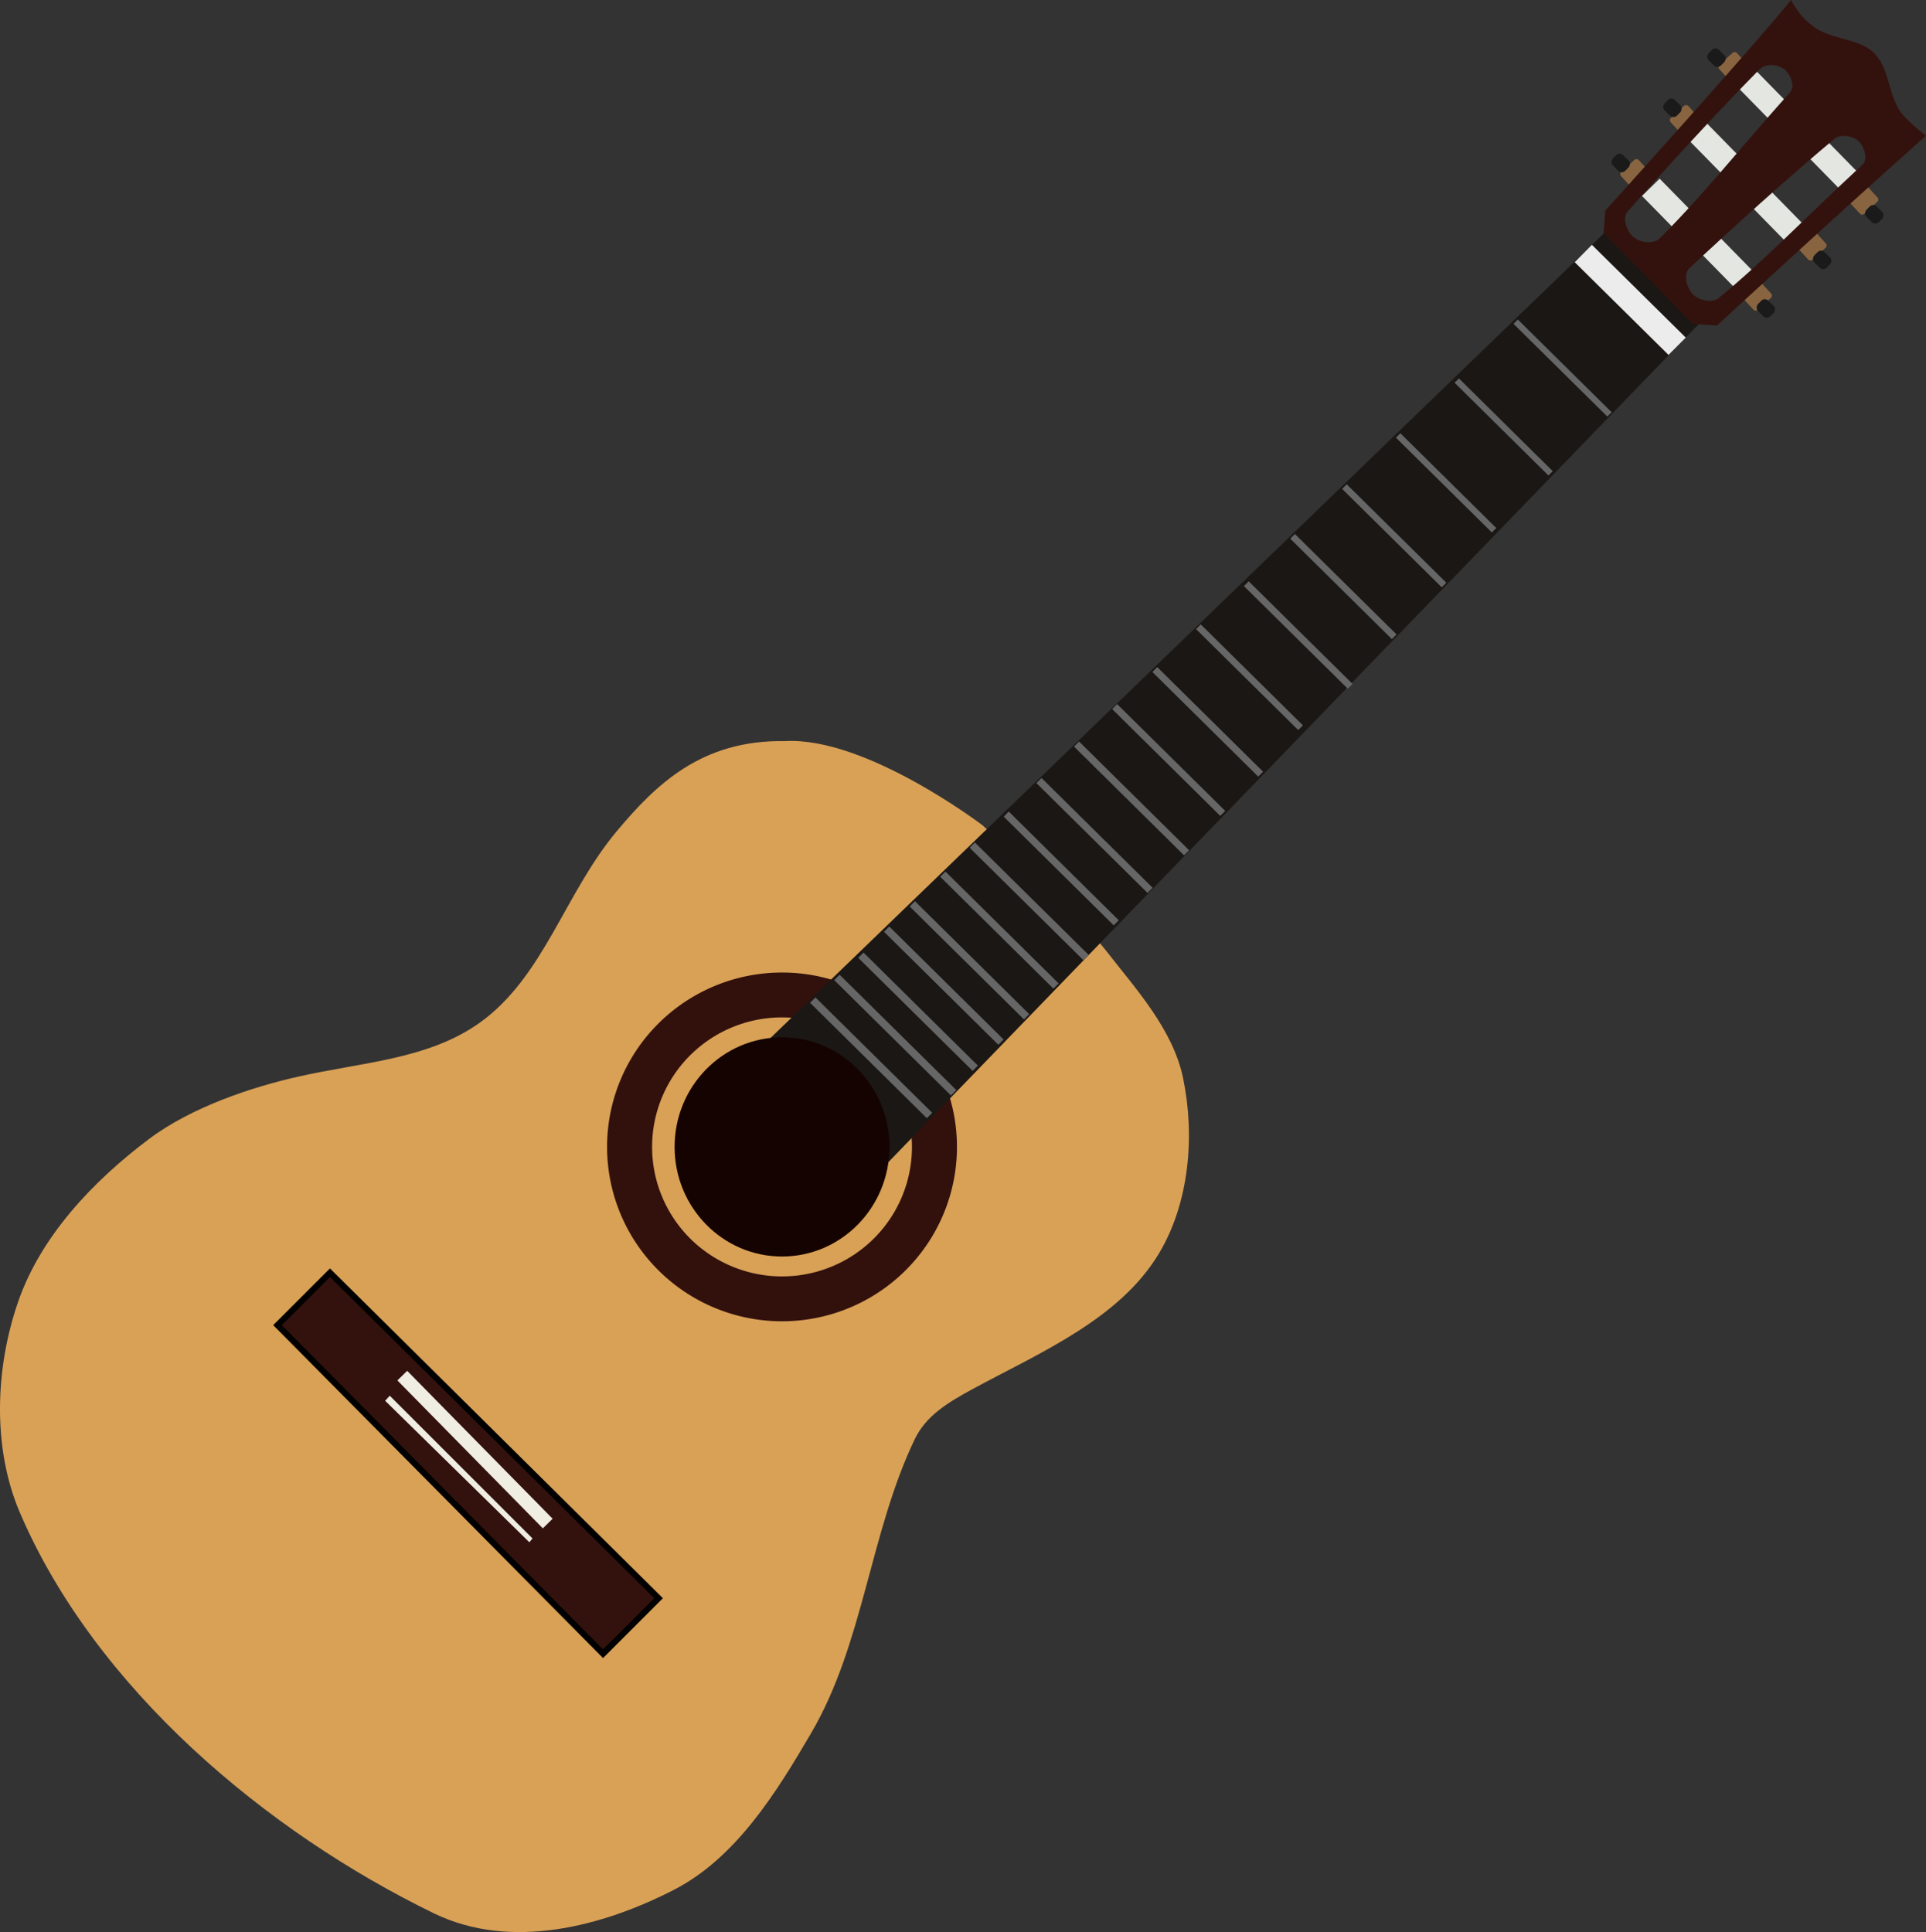 <?xml version="1.0" encoding="UTF-8" standalone="no"?>
<!-- Created with Inkscape (http://www.inkscape.org/) -->

<svg
   xmlns:dc="http://purl.org/dc/elements/1.1/"
   xmlns:cc="http://creativecommons.org/ns#"
   xmlns:rdf="http://www.w3.org/1999/02/22-rdf-syntax-ns#"
   xmlns:svg="http://www.w3.org/2000/svg"
   xmlns="http://www.w3.org/2000/svg"
   xmlns:sodipodi="http://sodipodi.sourceforge.net/DTD/sodipodi-0.dtd"
   xmlns:inkscape="http://www.inkscape.org/namespaces/inkscape"
   width="88.974mm"
   height="89.262mm"
   viewBox="0 0 315.262 316.282"
   id="svg2"
   version="1.1"
   inkscape:version="0.91 r13725"
   sodipodi:docname="guitarra.svg"
   inkscape:export-filename="/home/piccolina/Escritorio/fundacion/megamente-web/Megamente/img/quien-soy/objetos/guitarra.png"
   inkscape:export-xdpi="90"
   inkscape:export-ydpi="90">
  <rect x="0" y="0" width="315.262" height="316.282" fill="#333333" stroke="none"/>
  <defs
     id="defs4" />
  <sodipodi:namedview
     id="base"
     pagecolor="#ffffff"
     bordercolor="#666666"
     borderopacity="1.0"
     inkscape:pageopacity="0.0"
     inkscape:pageshadow="2"
     inkscape:zoom="0.24748737"
     inkscape:cx="-362.86366"
     inkscape:cy="-95.483146"
     inkscape:document-units="px"
     inkscape:current-layer="layer1"
     showgrid="false"
     fit-margin-top="0"
     fit-margin-left="0"
     fit-margin-right="0"
     fit-margin-bottom="0"
     inkscape:window-width="1366"
     inkscape:window-height="710"
     inkscape:window-x="0"
     inkscape:window-y="25"
     inkscape:window-maximized="1" />
  <g
     inkscape:label="Capa 1"
     inkscape:groupmode="layer"
     id="layer1"
     transform="translate(659.346,-501.577)">
    <g
       id="g4599">
      <path
         sodipodi:nodetypes="sasccaaassaasaaas"
         inkscape:connector-curvature="0"
         id="path4147"
         d="m -610.637,677.848 c 10.647,-2.413 21.36,-2.828 29.799,-8.839 10.489,-7.471 13.949,-21.245 22.49,-31.412 6.371,-7.584 13.844,-14.948 27.512,-14.698 13.248,-0.751 32.325,13.785 32.325,13.785 0,0 14.224,12.832 20.078,20.352 5.042,6.477 11.088,13.027 12.752,21.065 1.95,9.426 1.013,20.347 -3.923,28.611 -6.44,10.782 -19.39,16.232 -30.438,22.203 -4.197,2.269 -7.739,4.435 -9.581,8.28 -7.331,15.304 -8.351,33.364 -16.907,48.018 -5.743,9.835 -12.361,20.512 -22.489,25.723 -11.702,6.021 -26.717,9.972 -39.291,3.862 -27.272,-13.251 -55.409,-36.7 -67.785,-65.608 -4.539,-10.602 -4.046,-23.707 -0.253,-34.598 3.732,-10.714 12.275,-19.693 21.339,-26.516 7.038,-5.298 16.93,-8.542 24.37,-10.228 z"
         style="fill:#d9a156;fill-opacity:1;fill-rule:evenodd;stroke:none;stroke-width:1px;stroke-linecap:butt;stroke-linejoin:miter;stroke-opacity:1" />
      <path
         inkscape:connector-curvature="0"
         id="path4149"
         d="m -613.92,718.507 8.586,-8.586 53.791,53.286 -9.091,9.091 z"
         style="fill:#33120d;fill-opacity:1;fill-rule:evenodd;stroke:#000000;stroke-width:1px;stroke-linecap:butt;stroke-linejoin:miter;stroke-opacity:1" />
      <g
         id="g4170">
        <rect
           style="opacity:1;fill:#f0ede3;fill-opacity:1;stroke:none;stroke-width:1;stroke-linejoin:round;stroke-miterlimit:4;stroke-dasharray:none;stroke-dashoffset:0;stroke-opacity:1"
           id="rect4151"
           width="33.96"
           height="2.244"
           x="102.169"
           y="931.719"
           transform="matrix(0.701,0.713,-0.713,0.701,0,0)" />
        <path
           style="fill:#f0ede3;fill-opacity:1;fill-rule:evenodd;stroke:none;stroke-width:0.5;stroke-linecap:butt;stroke-linejoin:miter;stroke-miterlimit:4;stroke-dasharray:none;stroke-opacity:1"
           d="m -596.306,730.881 0.758,-0.821 23.36,23.36 -0.505,0.631 z"
           id="path4168"
           inkscape:connector-curvature="0"
           sodipodi:nodetypes="ccccc" />
      </g>
      <path
         id="path4174"
         d="m -531.34,660.781 a 28.636,28.546 0 0 0 -28.635,28.545 28.636,28.546 0 0 0 28.635,28.547 28.636,28.546 0 0 0 28.637,-28.547 28.636,28.546 0 0 0 -28.637,-28.545 z m 0,7.346 a 21.266,21.2 0 0 1 21.268,21.199 21.266,21.2 0 0 1 -21.268,21.201 21.266,21.2 0 0 1 -21.266,-21.201 21.266,21.2 0 0 1 21.266,-21.199 z"
         style="color:#000000;clip-rule:nonzero;display:inline;overflow:visible;visibility:visible;opacity:1;isolation:auto;mix-blend-mode:normal;color-interpolation:sRGB;color-interpolation-filters:linearRGB;solid-color:#000000;solid-opacity:1;fill:#32110d;fill-opacity:1;fill-rule:nonzero;stroke:none;stroke-width:0.5;stroke-linecap:round;stroke-linejoin:round;stroke-miterlimit:4;stroke-dasharray:none;stroke-dashoffset:0;stroke-opacity:1;color-rendering:auto;image-rendering:auto;shape-rendering:auto;text-rendering:auto;enable-background:accumulate"
         inkscape:connector-curvature="0" />
      <g
         id="g4334">
        <path
           style="fill:#1b1714;fill-opacity:1;fill-rule:evenodd;stroke:none;stroke-width:1px;stroke-linecap:butt;stroke-linejoin:miter;stroke-opacity:1"
           d="m -538.929,677.005 142.411,-137.5 15.446,14.911 -138.214,142.946 z"
           id="path4198"
           inkscape:connector-curvature="0"
           sodipodi:nodetypes="ccccc" />
        <path
           style="fill:#cccccc;fill-rule:evenodd;stroke:#ececec;stroke-width:4;stroke-linecap:butt;stroke-linejoin:miter;stroke-miterlimit:4;stroke-dasharray:none;stroke-opacity:1"
           d="m -400.179,543.076 15.357,15.179 -0.179,-0.179"
           id="path4200"
           inkscape:connector-curvature="0"
           sodipodi:nodetypes="ccc" />
        <path
           style="fill:#cccccc;fill-rule:evenodd;stroke:#666666;stroke-width:1px;stroke-linecap:butt;stroke-linejoin:miter;stroke-opacity:1"
           d="m -411.251,554.237 15.357,15.179 -0.179,-0.179"
           id="path4200-7"
           inkscape:connector-curvature="0"
           sodipodi:nodetypes="ccc" />
        <path
           style="fill:#cccccc;fill-rule:evenodd;stroke:#666666;stroke-width:1px;stroke-linecap:butt;stroke-linejoin:miter;stroke-opacity:1"
           d="m -420.894,563.88 15.357,15.179 -0.179,-0.179"
           id="path4200-7-5"
           inkscape:connector-curvature="0"
           sodipodi:nodetypes="ccc" />
        <path
           style="fill:#cccccc;fill-rule:evenodd;stroke:#666666;stroke-width:1.022px;stroke-linecap:butt;stroke-linejoin:miter;stroke-opacity:1"
           d="m -430.488,572.861 15.699,15.516 -0.183,-0.183"
           id="path4200-7-3"
           inkscape:connector-curvature="0"
           sodipodi:nodetypes="ccc" />
        <path
           style="fill:#cccccc;fill-rule:evenodd;stroke:#666666;stroke-width:1.062px;stroke-linecap:butt;stroke-linejoin:miter;stroke-opacity:1"
           d="m -439.282,581.23 16.302,16.112 -0.19,-0.19"
           id="path4200-7-56"
           inkscape:connector-curvature="0"
           sodipodi:nodetypes="ccc" />
        <path
           style="fill:#cccccc;fill-rule:evenodd;stroke:#666666;stroke-width:1.083px;stroke-linecap:butt;stroke-linejoin:miter;stroke-opacity:1"
           d="m -447.766,589.376 16.638,16.444 -0.193,-0.193"
           id="path4200-7-2"
           inkscape:connector-curvature="0"
           sodipodi:nodetypes="ccc" />
        <path
           style="fill:#cccccc;fill-rule:evenodd;stroke:#666666;stroke-width:1.107px;stroke-linecap:butt;stroke-linejoin:miter;stroke-opacity:1"
           d="m -455.339,597.132 16.997,16.799 -0.198,-0.198"
           id="path4200-7-9"
           inkscape:connector-curvature="0"
           sodipodi:nodetypes="ccc" />
        <path
           style="fill:#cccccc;fill-rule:evenodd;stroke:#666666;stroke-width:1.089px;stroke-linecap:butt;stroke-linejoin:miter;stroke-opacity:1"
           d="m -463.184,604.176 16.723,16.529 -0.194,-0.194"
           id="path4200-7-1"
           inkscape:connector-curvature="0"
           sodipodi:nodetypes="ccc" />
        <path
           style="fill:#cccccc;fill-rule:evenodd;stroke:#666666;stroke-width:1.128px;stroke-linecap:butt;stroke-linejoin:miter;stroke-opacity:1"
           d="m -470.315,611.186 17.321,17.119 -0.201,-0.201"
           id="path4200-7-27"
           inkscape:connector-curvature="0"
           sodipodi:nodetypes="ccc" />
        <path
           style="fill:#cccccc;fill-rule:evenodd;stroke:#666666;stroke-width:1.152px;stroke-linecap:butt;stroke-linejoin:miter;stroke-opacity:1"
           d="m -476.888,617.249 17.687,17.481 -0.206,-0.206"
           id="path4200-7-0"
           inkscape:connector-curvature="0"
           sodipodi:nodetypes="ccc" />
        <path
           style="fill:#cccccc;fill-rule:evenodd;stroke:#666666;stroke-width:1.173px;stroke-linecap:butt;stroke-linejoin:miter;stroke-opacity:1"
           d="m -483.131,623.376 18.014,17.804 -0.209,-0.209"
           id="path4200-7-93"
           inkscape:connector-curvature="0"
           sodipodi:nodetypes="ccc" />
        <path
           style="fill:#cccccc;fill-rule:evenodd;stroke:#666666;stroke-width:1.185px;stroke-linecap:butt;stroke-linejoin:miter;stroke-opacity:1"
           d="m -489.282,629.351 18.191,17.979 -0.212,-0.212"
           id="path4200-7-6"
           inkscape:connector-curvature="0"
           sodipodi:nodetypes="ccc" />
        <path
           style="fill:#cccccc;fill-rule:evenodd;stroke:#666666;stroke-width:1.173px;stroke-linecap:butt;stroke-linejoin:miter;stroke-opacity:1"
           d="m -494.639,634.845 18.01,17.801 -0.209,-0.209"
           id="path4200-7-06"
           inkscape:connector-curvature="0"
           sodipodi:nodetypes="ccc" />
        <path
           style="fill:#cccccc;fill-rule:evenodd;stroke:#666666;stroke-width:1.214px;stroke-linecap:butt;stroke-linejoin:miter;stroke-opacity:1"
           d="m -500.201,639.92 18.636,18.42 -0.217,-0.217"
           id="path4200-7-26"
           inkscape:connector-curvature="0"
           sodipodi:nodetypes="ccc" />
        <path
           style="fill:#cccccc;fill-rule:evenodd;stroke:#666666;stroke-width:1.206px;stroke-linecap:butt;stroke-linejoin:miter;stroke-opacity:1"
           d="m -505.018,644.675 18.528,18.312 -0.215,-0.215"
           id="path4200-7-18"
           inkscape:connector-curvature="0"
           sodipodi:nodetypes="ccc" />
        <path
           style="fill:#cccccc;fill-rule:evenodd;stroke:#666666;stroke-width:1.218px;stroke-linecap:butt;stroke-linejoin:miter;stroke-opacity:1"
           d="m -510.011,649.536 18.703,18.486 -0.217,-0.217"
           id="path4200-7-7"
           inkscape:connector-curvature="0"
           sodipodi:nodetypes="ccc" />
        <path
           style="fill:#cccccc;fill-rule:evenodd;stroke:#666666;stroke-width:1.219px;stroke-linecap:butt;stroke-linejoin:miter;stroke-opacity:1"
           d="m -514.214,653.679 18.715,18.498 -0.218,-0.218"
           id="path4200-7-92"
           inkscape:connector-curvature="0"
           sodipodi:nodetypes="ccc" />
        <path
           style="fill:#cccccc;fill-rule:evenodd;stroke:#666666;stroke-width:1.219px;stroke-linecap:butt;stroke-linejoin:miter;stroke-opacity:1"
           d="m -518.431,657.944 18.723,18.505 -0.218,-0.218"
           id="path4200-7-02"
           inkscape:connector-curvature="0"
           sodipodi:nodetypes="ccc" />
        <path
           style="fill:#cccccc;fill-rule:evenodd;stroke:#666666;stroke-width:1.245px;stroke-linecap:butt;stroke-linejoin:miter;stroke-opacity:1"
           d="m -522.358,661.578 19.113,18.891 -0.222,-0.222"
           id="path4200-7-37"
           inkscape:connector-curvature="0"
           sodipodi:nodetypes="ccc" />
        <path
           style="fill:#cccccc;fill-rule:evenodd;stroke:#666666;stroke-width:1.245px;stroke-linecap:butt;stroke-linejoin:miter;stroke-opacity:1"
           d="m -526.307,665.295 19.113,18.891 -0.222,-0.222"
           id="path4200-7-59"
           inkscape:connector-curvature="0"
           sodipodi:nodetypes="ccc" />
      </g>
      <ellipse
         ry="17.943"
         rx="17.586"
         cy="689.327"
         cx="-531.339"
         id="path4192"
         style="color:#000000;clip-rule:nonzero;display:inline;overflow:visible;visibility:visible;opacity:1;isolation:auto;mix-blend-mode:normal;color-interpolation:sRGB;color-interpolation-filters:linearRGB;solid-color:#000000;solid-opacity:1;fill:#150301;fill-opacity:1;fill-rule:nonzero;stroke:none;stroke-width:0.457;stroke-linecap:round;stroke-linejoin:round;stroke-miterlimit:4;stroke-dasharray:none;stroke-dashoffset:0;stroke-opacity:1;color-rendering:auto;image-rendering:auto;shape-rendering:auto;text-rendering:auto;enable-background:accumulate" />
      <g
         id="g4574">
        <g
           id="g4445">
          <rect
             transform="matrix(0.7,0.714,-0.714,0.7,0,0)"
             y="624.876"
             x="105.539"
             height="4.041"
             width="8.586"
             id="rect4395"
             style="opacity:1;fill:#e4e6e1;fill-opacity:1;stroke:none;stroke-width:4;stroke-linejoin:round;stroke-miterlimit:4;stroke-dasharray:none;stroke-dashoffset:0;stroke-opacity:1" />
          <rect
             transform="matrix(0.7,0.714,-0.714,0.7,0,0)"
             y="636.654"
             x="106.372"
             height="4.041"
             width="8.586"
             id="rect4395-8"
             style="opacity:1;fill:#e4e6e1;fill-opacity:1;stroke:none;stroke-width:4;stroke-linejoin:round;stroke-miterlimit:4;stroke-dasharray:none;stroke-dashoffset:0;stroke-opacity:1" />
          <rect
             transform="matrix(0.7,0.714,-0.714,0.7,0,0)"
             y="648.517"
             x="107.652"
             height="4.041"
             width="8.586"
             id="rect4395-9"
             style="opacity:1;fill:#e4e6e1;fill-opacity:1;stroke:none;stroke-width:4;stroke-linejoin:round;stroke-miterlimit:4;stroke-dasharray:none;stroke-dashoffset:0;stroke-opacity:1" />
          <rect
             inkscape:transform-center-y="-0.75761441"
             inkscape:transform-center-x="-1.2626907"
             transform="matrix(0.7,0.714,-0.714,0.7,0,0)"
             y="624.622"
             x="121.877"
             height="4.041"
             width="8.586"
             id="rect4395-7"
             style="opacity:1;fill:#e4e6e1;fill-opacity:1;stroke:none;stroke-width:4;stroke-linejoin:round;stroke-miterlimit:4;stroke-dasharray:none;stroke-dashoffset:0;stroke-opacity:1" />
          <rect
             transform="matrix(0.7,0.714,-0.714,0.7,0,0)"
             y="636.948"
             x="121.465"
             height="4.041"
             width="8.586"
             id="rect4395-3"
             style="opacity:1;fill:#e4e6e1;fill-opacity:1;stroke:none;stroke-width:4;stroke-linejoin:round;stroke-miterlimit:4;stroke-dasharray:none;stroke-dashoffset:0;stroke-opacity:1" />
          <rect
             transform="matrix(0.7,0.714,-0.714,0.7,0,0)"
             y="648.207"
             x="120.686"
             height="4.041"
             width="8.586"
             id="rect4395-3-6"
             style="opacity:1;fill:#e4e6e1;fill-opacity:1;stroke:none;stroke-width:4;stroke-linejoin:round;stroke-miterlimit:4;stroke-dasharray:none;stroke-dashoffset:0;stroke-opacity:1" />
        </g>
        <g
           id="g4548">
          <rect
             ry="0.473"
             transform="matrix(0.737,-0.676,0.676,0.737,0,0)"
             y="124.068"
             x="-648.841"
             height="3.283"
             width="3.914"
             id="rect4453"
             style="opacity:1;fill:#886540;fill-opacity:1;stroke:none;stroke-width:4;stroke-linejoin:round;stroke-miterlimit:4;stroke-dasharray:none;stroke-dashoffset:0;stroke-opacity:1" />
          <rect
             ry="0.473"
             transform="matrix(0.737,-0.676,0.676,0.737,0,0)"
             y="123.036"
             x="-636.887"
             height="3.283"
             width="3.914"
             id="rect4453-1"
             style="opacity:1;fill:#886540;fill-opacity:1;stroke:none;stroke-width:4;stroke-linejoin:round;stroke-miterlimit:4;stroke-dasharray:none;stroke-dashoffset:0;stroke-opacity:1" />
          <rect
             ry="0.473"
             transform="matrix(0.737,-0.676,0.676,0.737,0,0)"
             y="122.014"
             x="-625.157"
             height="3.283"
             width="3.914"
             id="rect4453-2"
             style="opacity:1;fill:#886540;fill-opacity:1;stroke:none;stroke-width:4;stroke-linejoin:round;stroke-miterlimit:4;stroke-dasharray:none;stroke-dashoffset:0;stroke-opacity:1" />
          <rect
             ry="0.473"
             transform="matrix(0.737,-0.676,0.676,0.737,0,0)"
             y="152.526"
             x="-647.651"
             height="3.283"
             width="3.914"
             id="rect4453-9"
             style="opacity:1;fill:#886540;fill-opacity:1;stroke:none;stroke-width:4;stroke-linejoin:round;stroke-miterlimit:4;stroke-dasharray:none;stroke-dashoffset:0;stroke-opacity:1" />
          <rect
             ry="0.473"
             transform="matrix(0.737,-0.676,0.676,0.737,0,0)"
             y="152.535"
             x="-635.497"
             height="3.283"
             width="3.914"
             id="rect4453-3"
             style="opacity:1;fill:#886540;fill-opacity:1;stroke:none;stroke-width:4;stroke-linejoin:round;stroke-miterlimit:4;stroke-dasharray:none;stroke-dashoffset:0;stroke-opacity:1" />
          <rect
             ry="0.473"
             transform="matrix(0.737,-0.676,0.676,0.737,0,0)"
             y="152.715"
             x="-624.184"
             height="3.283"
             width="3.914"
             id="rect4453-19"
             style="opacity:1;fill:#886540;fill-opacity:1;stroke:none;stroke-width:4;stroke-linejoin:round;stroke-miterlimit:4;stroke-dasharray:none;stroke-dashoffset:0;stroke-opacity:1" />
          <rect
             ry="0.802"
             transform="matrix(-0.715,-0.7,0.7,-0.715,0,0)"
             y="-642.209"
             x="-123.984"
             height="2.389"
             width="2.849"
             id="rect4453-4"
             style="opacity:1;fill:#1a1a1a;fill-opacity:1;stroke:none;stroke-width:4;stroke-linejoin:round;stroke-miterlimit:4;stroke-dasharray:none;stroke-dashoffset:0;stroke-opacity:1" />
          <rect
             ry="0.802"
             transform="matrix(-0.715,-0.7,0.7,-0.715,0,0)"
             y="-630.922"
             x="-124.864"
             height="2.389"
             width="2.849"
             id="rect4453-4-7"
             style="opacity:1;fill:#1a1a1a;fill-opacity:1;stroke:none;stroke-width:4;stroke-linejoin:round;stroke-miterlimit:4;stroke-dasharray:none;stroke-dashoffset:0;stroke-opacity:1" />
          <rect
             ry="0.802"
             transform="matrix(-0.715,-0.7,0.7,-0.715,0,0)"
             y="-654.341"
             x="-122.962"
             height="2.389"
             width="2.849"
             id="rect4453-4-8"
             style="opacity:1;fill:#1a1a1a;fill-opacity:1;stroke:none;stroke-width:4;stroke-linejoin:round;stroke-miterlimit:4;stroke-dasharray:none;stroke-dashoffset:0;stroke-opacity:1" />
          <rect
             ry="0.802"
             transform="matrix(-0.715,-0.7,0.7,-0.715,0,0)"
             y="-653.937"
             x="-89.349"
             height="2.389"
             width="2.849"
             id="rect4453-4-4"
             style="opacity:1;fill:#1a1a1a;fill-opacity:1;stroke:none;stroke-width:4;stroke-linejoin:round;stroke-miterlimit:4;stroke-dasharray:none;stroke-dashoffset:0;stroke-opacity:1" />
          <rect
             ry="0.802"
             transform="matrix(-0.715,-0.7,0.7,-0.715,0,0)"
             y="-641.568"
             x="-89.079"
             height="2.389"
             width="2.849"
             id="rect4453-4-5"
             style="opacity:1;fill:#1a1a1a;fill-opacity:1;stroke:none;stroke-width:4;stroke-linejoin:round;stroke-miterlimit:4;stroke-dasharray:none;stroke-dashoffset:0;stroke-opacity:1" />
          <rect
             ry="0.802"
             transform="matrix(-0.715,-0.7,0.7,-0.715,0,0)"
             y="-630.668"
             x="-88.481"
             height="2.389"
             width="2.849"
             id="rect4453-4-0"
             style="opacity:1;fill:#1a1a1a;fill-opacity:1;stroke:none;stroke-width:4;stroke-linejoin:round;stroke-miterlimit:4;stroke-dasharray:none;stroke-dashoffset:0;stroke-opacity:1" />
        </g>
        <path
           style="fill:#33120d;fill-opacity:1;fill-rule:evenodd;stroke:none;stroke-width:1px;stroke-linecap:butt;stroke-linejoin:miter;stroke-opacity:1"
           d="m -366.179,501.577 c -6.599,8.158 -30.4,34.471 -30.4,34.471 l -0.283,3.662 14.646,14.9 3.92,0.252 c 0,0 20.011,-18.465 34.213,-31.062 0,0 -3.061,-2.362 -4.166,-3.914 -2.032,-2.855 -1.803,-7.13 -4.293,-9.596 -2.545,-2.52 -6.97,-2.164 -9.85,-4.293 -1.56,-1.153 -2.478,-2.125 -3.787,-4.42 z m -3.172,10.662 c 0.754,0.017 1.525,0.257 2.055,0.666 1.023,0.79 1.843,2.786 0.982,3.75 -8.794,9.855 -14.132,16.726 -21.34,23.928 -1.011,1.011 -3.184,0.734 -4.285,-0.178 -1.107,-0.916 -1.933,-3.12 -0.982,-4.197 6.283,-7.115 14.31,-15.895 21.607,-23.303 0.47,-0.477 1.208,-0.683 1.963,-0.666 z m 11.703,11.594 c 0.921,-0.034 1.93,0.307 2.541,0.879 0.944,0.883 1.572,2.946 0.625,3.824 -9.685,8.981 -15.647,15.319 -23.502,21.809 -1.102,0.911 -3.239,0.429 -4.25,-0.582 -1.015,-1.016 -1.63,-3.289 -0.582,-4.271 6.927,-6.49 15.745,-14.475 23.709,-21.16 0.385,-0.323 0.906,-0.477 1.459,-0.498 z"
           id="path4357-2"
           inkscape:connector-curvature="0" />
      </g>
    </g>
  </g>
</svg>
